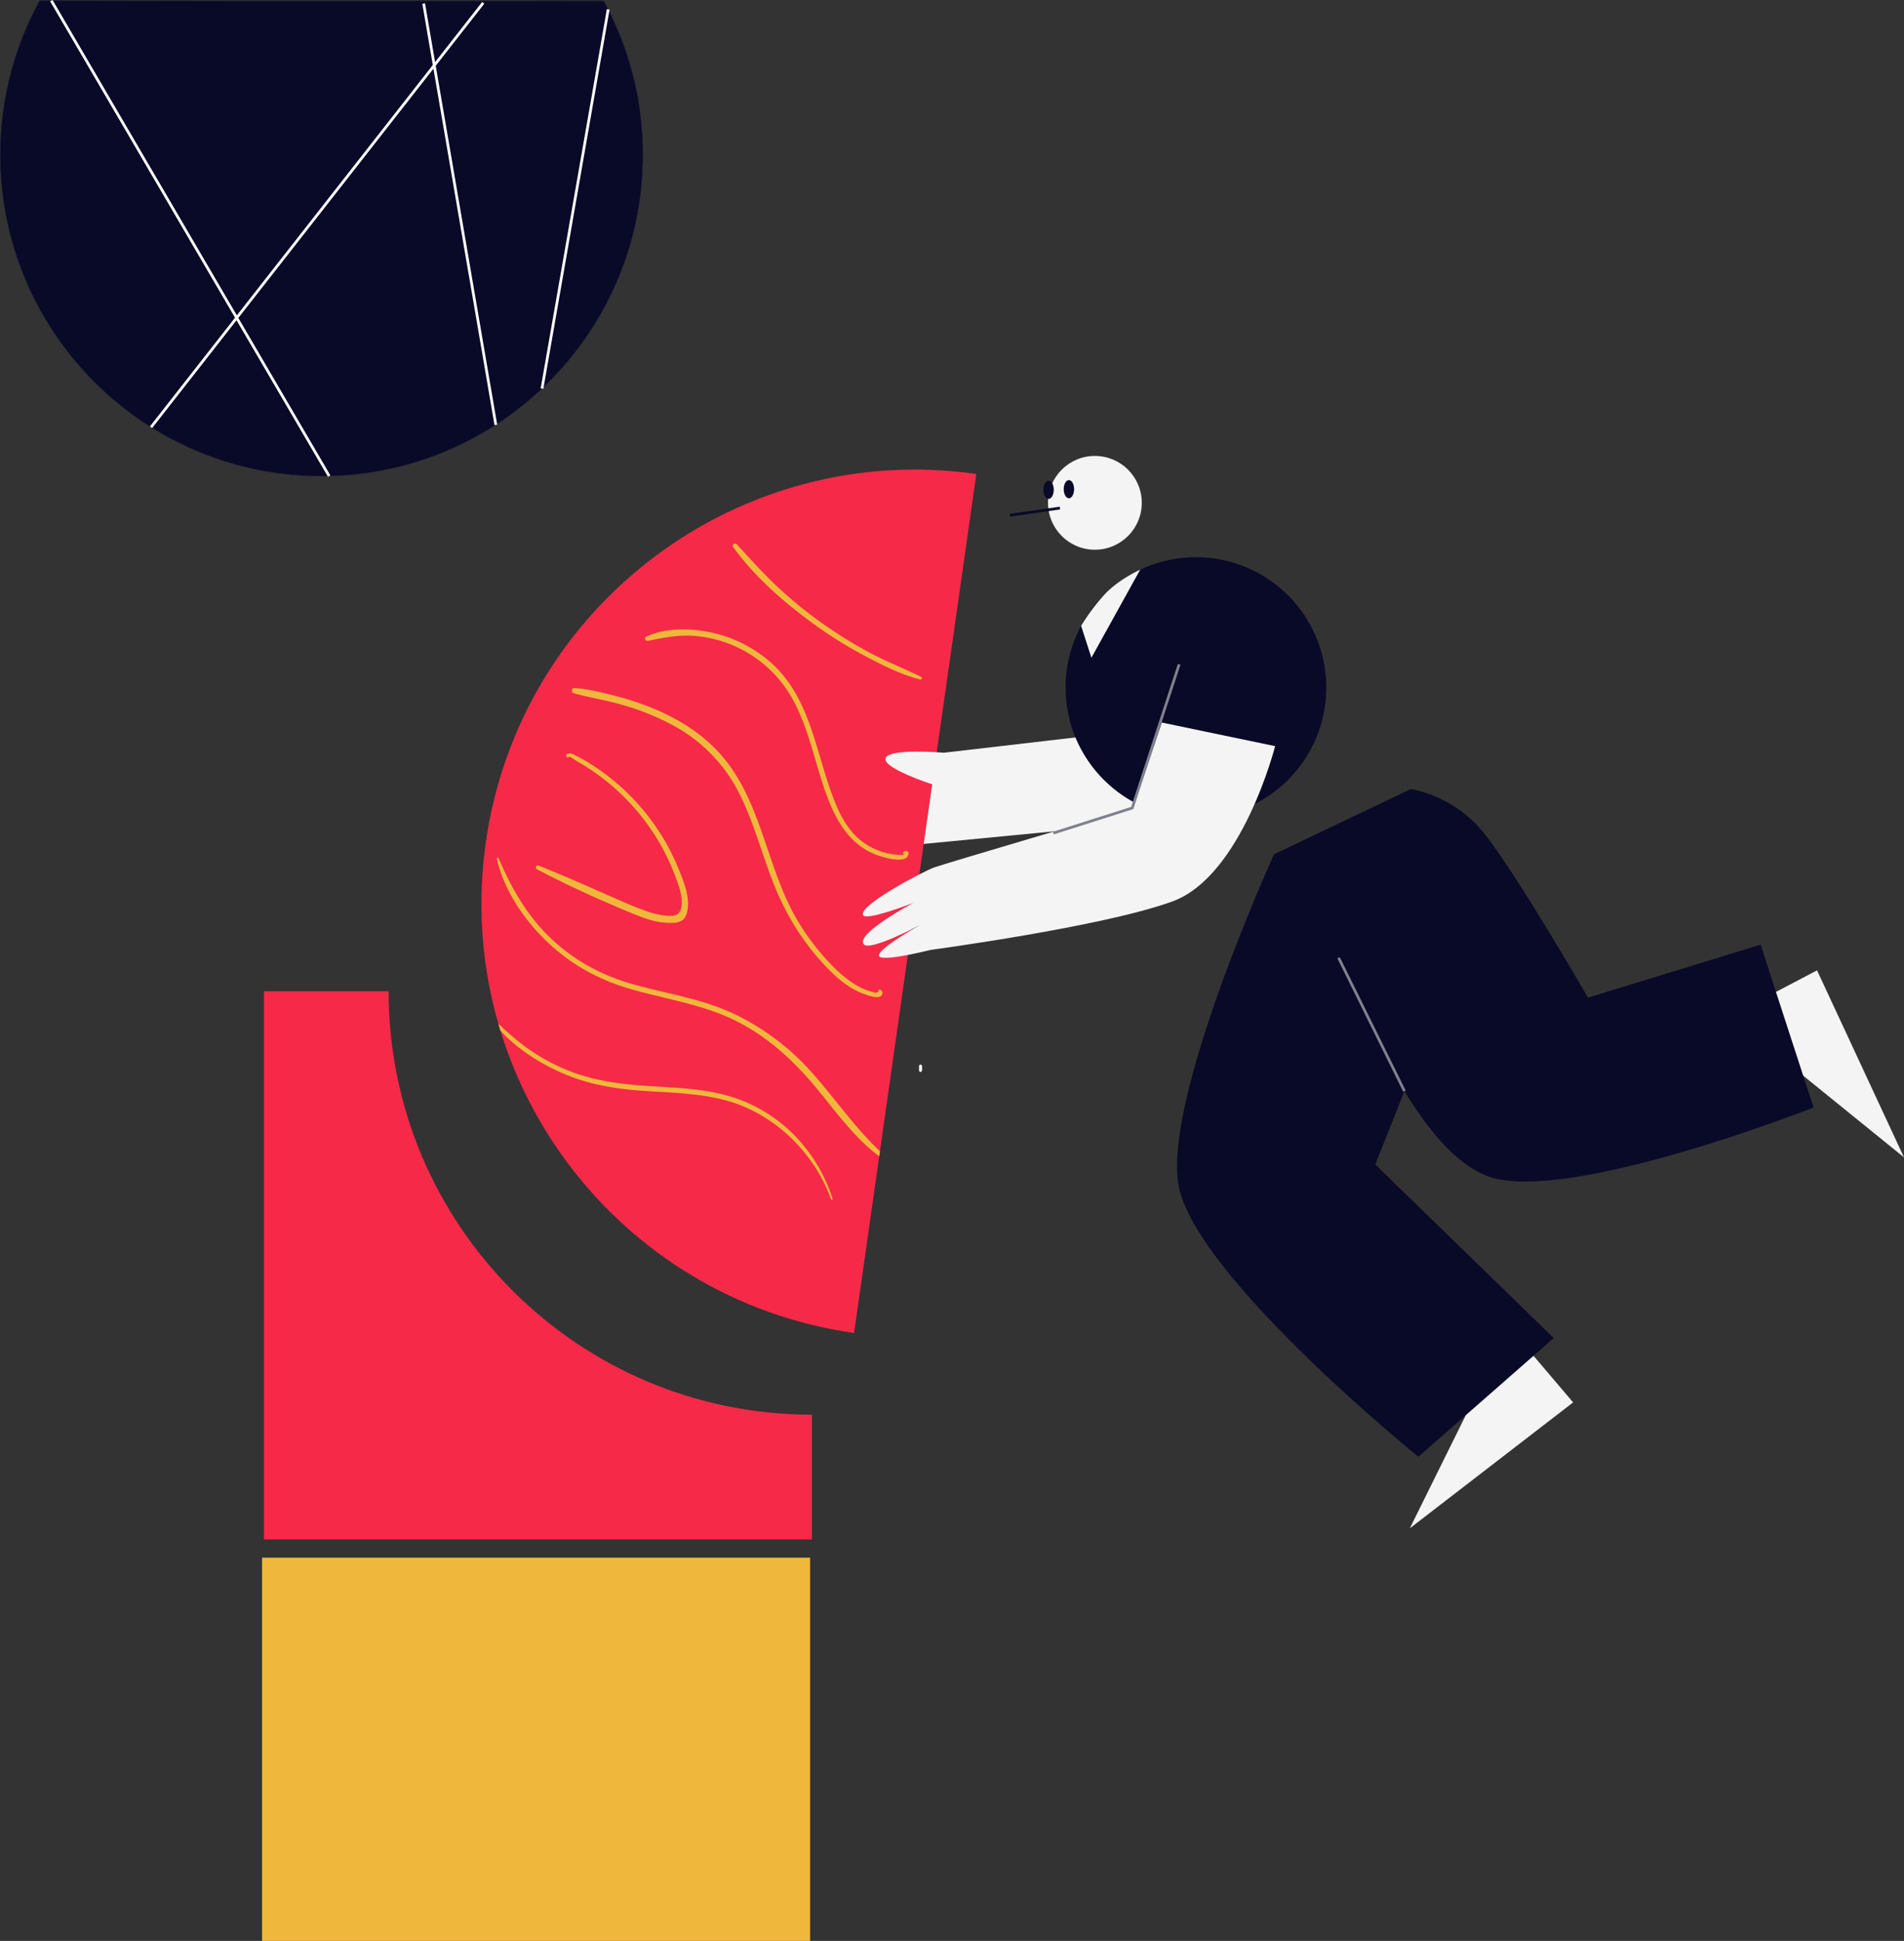 <svg xmlns="http://www.w3.org/2000/svg" xmlns:xlink="http://www.w3.org/1999/xlink" width="2084.877" height="2124.773" viewBox="0 0 2084.877 2124.773">
  <rect x="0" y="0" width="2084.877" height="2124.773" fill="#333333" stroke="none"/>
  <defs>
    <clipPath id="clip-path">
      <path id="Path_389" data-name="Path 389" d="M1224.29,1384.028c-259.673-36.963-440.223-277.459-403.26-537.15s277.458-440.224,537.132-403.261Z" transform="translate(-816.23 -438.817)" fill="none"/>
    </clipPath>
  </defs>
  <g id="Group_343" data-name="Group 343" transform="translate(0.25 0.725)">
    <g id="Group_318" data-name="Group 318" transform="translate(526.894 498.412)">
      <path id="Path_375" data-name="Path 375" d="M459.09,1172.925,568.02,952.85l69.918,82.233Z" transform="translate(557.503 1.068)" fill="#f4f4f4"/>
      <line id="Line_75" data-name="Line 75" x2="48.619" y2="147.559" transform="translate(1352.629 549.831)" fill="none" stroke="#80818e" stroke-miterlimit="10" stroke-width="3"/>
      <line id="Line_76" data-name="Line 76" x1="122.911" y2="103.039" transform="translate(1018.86 934.211)" fill="none" stroke="#80818e" stroke-miterlimit="10" stroke-width="3"/>
      <ellipse id="Ellipse_34" data-name="Ellipse 34" cx="51.345" cy="51.345" rx="51.345" ry="51.345" transform="translate(620.412 0)" fill="#f4f4f4"/>
      <path id="Path_373" data-name="Path 373" d="M1224.29,1384.028c-259.673-36.963-440.223-277.459-403.26-537.15s277.458-440.224,537.132-403.261Z" transform="translate(-816.23 -423.87)" fill="#f72948"/>
      <line id="Line_74" data-name="Line 74" x1="54.657" y2="7.868" transform="translate(578.801 57.058)" fill="none" stroke="#090928" stroke-miterlimit="10" stroke-width="3"/>
      <ellipse id="Ellipse_35" data-name="Ellipse 35" cx="5.673" cy="9.954" rx="5.673" ry="9.954" transform="translate(637.631 26.443)" fill="#090928"/>
      <ellipse id="Ellipse_36" data-name="Ellipse 36" cx="5.673" cy="9.954" rx="5.673" ry="9.954" transform="translate(615.38 27.137)" fill="#090928"/>
      <path id="Path_374" data-name="Path 374" d="M451.88,944.041,261.1,789.456,356.654,739.3Z" transform="translate(1105.853 -176.146)" fill="#f4f4f4"/>
      <path id="Path_376" data-name="Path 376" d="M499.954,822.889s67.7,197.623,154.969,230.688c84.941,32.205,357.222-75.024,357.222-75.024L954.176,800.29l-189,58.024s-81.08-140.239-115.28-181.832a136.5,136.5,0,0,0-78.683-46.533L421.454,701.314s-119.031,260.7-105.088,359.473,263.077,300.094,263.077,300.094L727.66,1230.962,532.233,1040.9,610.55,844.353Z" transform="translate(446.537 -265.259)" fill="#090928"/>
      <path id="Path_377" data-name="Path 377" d="M947.631,701.258l-225.51,21.775,9.314-65.216S676.76,640.087,680.383,629.2c3.66-11.272,63.807-6,63.807-6l284.468-33.047Z" transform="translate(-237.83 -298.287)" fill="#f4f4f4"/>
      <ellipse id="Ellipse_37" data-name="Ellipse 37" cx="142.728" cy="142.728" rx="142.728" ry="142.728" transform="translate(639.663 110.891)" fill="#090928"/>
      <path id="Path_378" data-name="Path 378" d="M1088.96,615.988s-36.121,142.179-112.517,170.029-264.925,53.066-264.925,53.066-50.943,12.955-55.884,7.136c-5.49-6.5,44.465-34.419,44.465-34.419s-54.273,28.893-61.354,21.281c-10.522-11.254,54.2-45.563,54.2-45.563S640.337,808.1,637.593,800.8c-4.1-10.979,66.076-47.576,77.494-51.84s218.19-65.051,218.19-65.051l31.565-93.761Z" transform="translate(-219.834 -298.287)" fill="#f4f4f4"/>
      <line id="Line_77" data-name="Line 77" x1="72.132" y1="146.003" transform="translate(938.588 549.357)" fill="none" stroke="#80818e" stroke-miterlimit="10" stroke-width="3"/>
      <path id="Path_379" data-name="Path 379" d="M832.664,556.2l-51.4,157.293L694.84,741" transform="translate(-68.608 -328.09)" fill="none" stroke="#80818e" stroke-miterlimit="10" stroke-width="3"/>
      <path id="Path_380" data-name="Path 380" d="M782.857,498.73,729.48,595.071l-11.29-34.913a218.93,218.93,0,0,1,23.788-32.224C757.587,509.874,782.857,498.73,782.857,498.73Z" transform="translate(-61.527 -374.151)" fill="#f4f4f4"/>
      <path id="Path_381" data-name="Path 381" d="M796.08,542.79Z" transform="translate(-217.277 -337.589)" fill="#fff"/>
      <path id="Path_382" data-name="Path 382" d="M852.011,796.428v3.129a3.786,3.786,0,0,1-.659,2.909,1.372,1.372,0,0,1-1.939,0,3.861,3.861,0,0,1-.659-2.91v-3.129a1.629,1.629,0,0,1,3.257,0Z" transform="translate(-369.55 -128.46)" fill="#fff"/>
      <g id="Group_316" data-name="Group 316" transform="translate(0 14.946)" clip-path="url(#clip-path)">
        <g id="Group_321" data-name="Group 321" transform="translate(15.417 81.028)">
          <path id="Path_383" data-name="Path 383" d="M1096.813,731.825c-2.63-3.156,7.377-5.694,5.26,1.144-3,10.008-27.617,2.354-33.535.263-31.457-11.086-46.634-39.821-57.128-69.5-11.428-32.312-17.964-66.623-33.758-97.318a134.9,134.9,0,0,0-112.021-73.448c-16.807-1.013-32.115,2.17-48.422,5.524-2.63.552-4.761-3.38-1.973-4.669,21.463-9.955,48.659-9.324,71.3-4.458A144.184,144.184,0,0,1,951.678,522.3c44.858,39.861,49.132,101.854,70.766,154.3,6.8,16.491,16.018,32.351,30.865,42.82a73.781,73.781,0,0,0,21.449,10.442,69.331,69.331,0,0,0,13.4,2.63c1.315.131,2.735.263,4.089.289a16.377,16.377,0,0,0,4.6-.171c1.933-.894,2.091-1.315.486-1.026a.34.34,0,0,1-.578.237Z" transform="translate(-650.107 -392.036)" fill="#efb83c"/>
          <path id="Path_384" data-name="Path 384" d="M1172.145,864.758a3.8,3.8,0,0,1,2.946,5.852c-2.788,4.906-12.283,1.447-16.123.276-16.57-5.05-30.405-16.136-42.386-28.3-25.566-25.947-45.292-57.128-58.943-90.821-13.9-34.193-22.633-70.45-39.611-103.341a172.684,172.684,0,0,0-71.2-72.594,274.353,274.353,0,0,0-53.59-21.949c-18.332-5.51-37.23-8.351-55.616-13.441-3.024-.842-2.538-5.852.763-5.629,15.439.986,31.22,4.984,46.147,8.9A310.044,310.044,0,0,1,927.3,558.181c27.5,11.744,53.3,28.327,72.87,51.2,44.082,51.539,48.764,123.988,83.194,181.05a264.045,264.045,0,0,0,36.442,47.423,140.715,140.715,0,0,0,23.185,19.726A80.1,80.1,0,0,0,1155,864.153a61.343,61.343,0,0,0,7.259,2.63q2.012.619,4.064,1.065c2.1.947,3.945.355,5.458-1.749a.75.75,0,0,1,.368-1.315Z" transform="translate(-751.951 -376.638)" fill="#efb83c"/>
          <path id="Path_385" data-name="Path 385" d="M833.751,676.511c13.4,31.155,29.419,60.127,53.617,84.3,25.132,25.119,55.76,42.583,89.769,52.6,37.744,11.126,76.92,16.215,112.9,32.877a268.08,268.08,0,0,1,87.48,65.755c27.209,30.682,49.974,64.822,81.063,91.926,1.618,1.407-.513,4.221-2.315,3-30.353-20.568-51.71-51.289-74.79-79.09-24.435-29.445-52.131-55.024-86.468-72.515-36.994-18.833-77.67-24.238-117.044-35.653-32.878-9.534-62.9-25.526-88.112-48.869-26.71-24.724-49.7-57.641-58.062-93.451-.276-1.157,1.5-2.064,2.025-.855Z" transform="translate(-830.354 -332.158)" fill="#efb83c"/>
          <path id="Path_386" data-name="Path 386" d="M1244.447,1006.412c-17.754-49.618-59.824-91.413-110.469-106.733-30.918-9.351-63.493-9.626-95.45-11.836-29.432-2.065-58.167-6.655-85.481-18.188-27.959-11.836-56-29.8-75.474-53.393a1.544,1.544,0,1,1,2.184-2.183c11.086,10.126,21.87,19.963,34.271,28.538a219,219,0,0,0,37.362,20.818c29.7,12.914,61.165,17.1,93.241,19.174,31.563,1.986,63.77,2.775,94.056,12.822a166.207,166.207,0,0,1,63.717,39.045,175.805,175.805,0,0,1,43.819,71.489c.368,1.1-1.315,1.539-1.723.473Z" transform="translate(-877.12 -288.781)" fill="#efb83c"/>
          <path id="Path_387" data-name="Path 387" d="M1008.183,563.293c-20.108-5-39.558-14.769-57.864-24.316a463.611,463.611,0,0,1-55.077-33.732c-33.9-24.237-67.465-53.117-92.057-86.968-1.67-2.3,2.012-5.076,3.945-3.025,14.335,15.36,28.091,31.063,43.4,45.45a473.611,473.611,0,0,0,49.54,40.545,487.9,487.9,0,0,0,53.012,32.877c18.306,9.771,37.638,17.188,56.168,26.46,1.5.75.434,3.038-1.118,2.63Z" transform="translate(-543.026 -414.535)" fill="#efb83c"/>
          <path id="Path_388" data-name="Path 388" d="M1033.526,593.306l-.736.381a.736.736,0,0,1-.855-.119c-1.158-.92-1.171-1.052-1.236-2.525a1.393,1.393,0,0,1,.71-1.236c4.143-1.841,7.891.855,11.678,2.762a183.929,183.929,0,0,1,17.254,10.074,239.966,239.966,0,0,1,29.879,22.883,248.316,248.316,0,0,1,47.344,57.483,243.591,243.591,0,0,1,16.675,33.824c4.971,12.336,10.665,26.3,9.719,39.782-.342,4.866-1.315,10.85-5.089,14.361-4.208,3.945-11.192,3.853-16.544,3.722-15.268-.407-29.655-6.339-43.543-12.138-34.061-14.2-67.543-29.38-100.2-46.581-2.183-1.144-.657-5,1.71-4.05,25.552,10.153,50.592,21.292,75.776,32.312,13.546,5.918,27.078,12.125,41.018,17.1a93.231,93.231,0,0,0,20.384,5.142c7.193.816,15.979,2,18.583-6.352,3.84-12.336-2.472-27.328-6.825-38.8a233.5,233.5,0,0,0-14.466-30.9,243.853,243.853,0,0,0-69.7-78.183q-7.285-5.26-14.953-9.995c-2.841-1.736-5.721-3.406-8.6-5.076-2.248-1.315-5.615-4.182-8.153-4.629a.434.434,0,0,1,.105.789Z" transform="translate(-953.261 -359.5)" fill="#efb83c"/>
        </g>
      </g>
    </g>
    <rect id="Rectangle_364" data-name="Rectangle 364" width="600.074" height="419.525" transform="translate(286.734 1704.523)" fill="#efb83c"/>
    <path id="Path_480" data-name="Path 480" d="M1133.578,703.576H1016.116M1006.54,694h136.613c0,256.005,207.472,463.542,463.557,463.542v136.533H1006.636V694Z" transform="translate(-717.872 390.458)" fill="#f72948"/>
    <path id="Path_483" data-name="Path 483" d="M1403.81,168.565c0,194.316,157.525,351.841,351.841,351.841S2107.49,362.882,2107.49,168.565A350.337,350.337,0,0,0,2064.633.131a2.037,2.037,0,0,0-.149-.281H1446.892a2.066,2.066,0,0,0-.149.281,350.347,350.347,0,0,0-42.932,168.434Z" transform="translate(-1403.768 0.15)" fill="#090928"/>
    <path id="Path_494" data-name="Path 494" d="M1446.875-.15a350.375,350.375,0,0,0-43.045,168.715h0c0,194.317,157.523,351.841,351.84,351.841h0c194.317,0,351.84-157.523,351.84-351.841h0A350.273,350.273,0,0,0,2065.084.861Z" transform="translate(-1403.83 0.15)" fill="none" stroke="#223" stroke-miterlimit="10" stroke-width="0.5"/>
    <line id="Line_116" data-name="Line 116" x1="72.483" y2="415.172" transform="translate(593.246 9.523)" fill="none" stroke="#fff" stroke-miterlimit="10" stroke-width="3"/>
    <line id="Line_117" data-name="Line 117" x1="79.033" y1="461.21" transform="translate(463.664 3.161)" fill="none" stroke="#fff" stroke-miterlimit="10" stroke-width="3"/>
    <line id="Line_118" data-name="Line 118" x1="363.705" y2="464.579" transform="translate(165.161 2.392)" fill="none" stroke="#fff" stroke-miterlimit="10" stroke-width="3"/>
    <line id="Line_119" data-name="Line 119" x1="304.211" y1="520.424" transform="translate(55.982 0.034)" fill="none" stroke="#fff" stroke-miterlimit="10" stroke-width="3"/>
  </g>
</svg>
